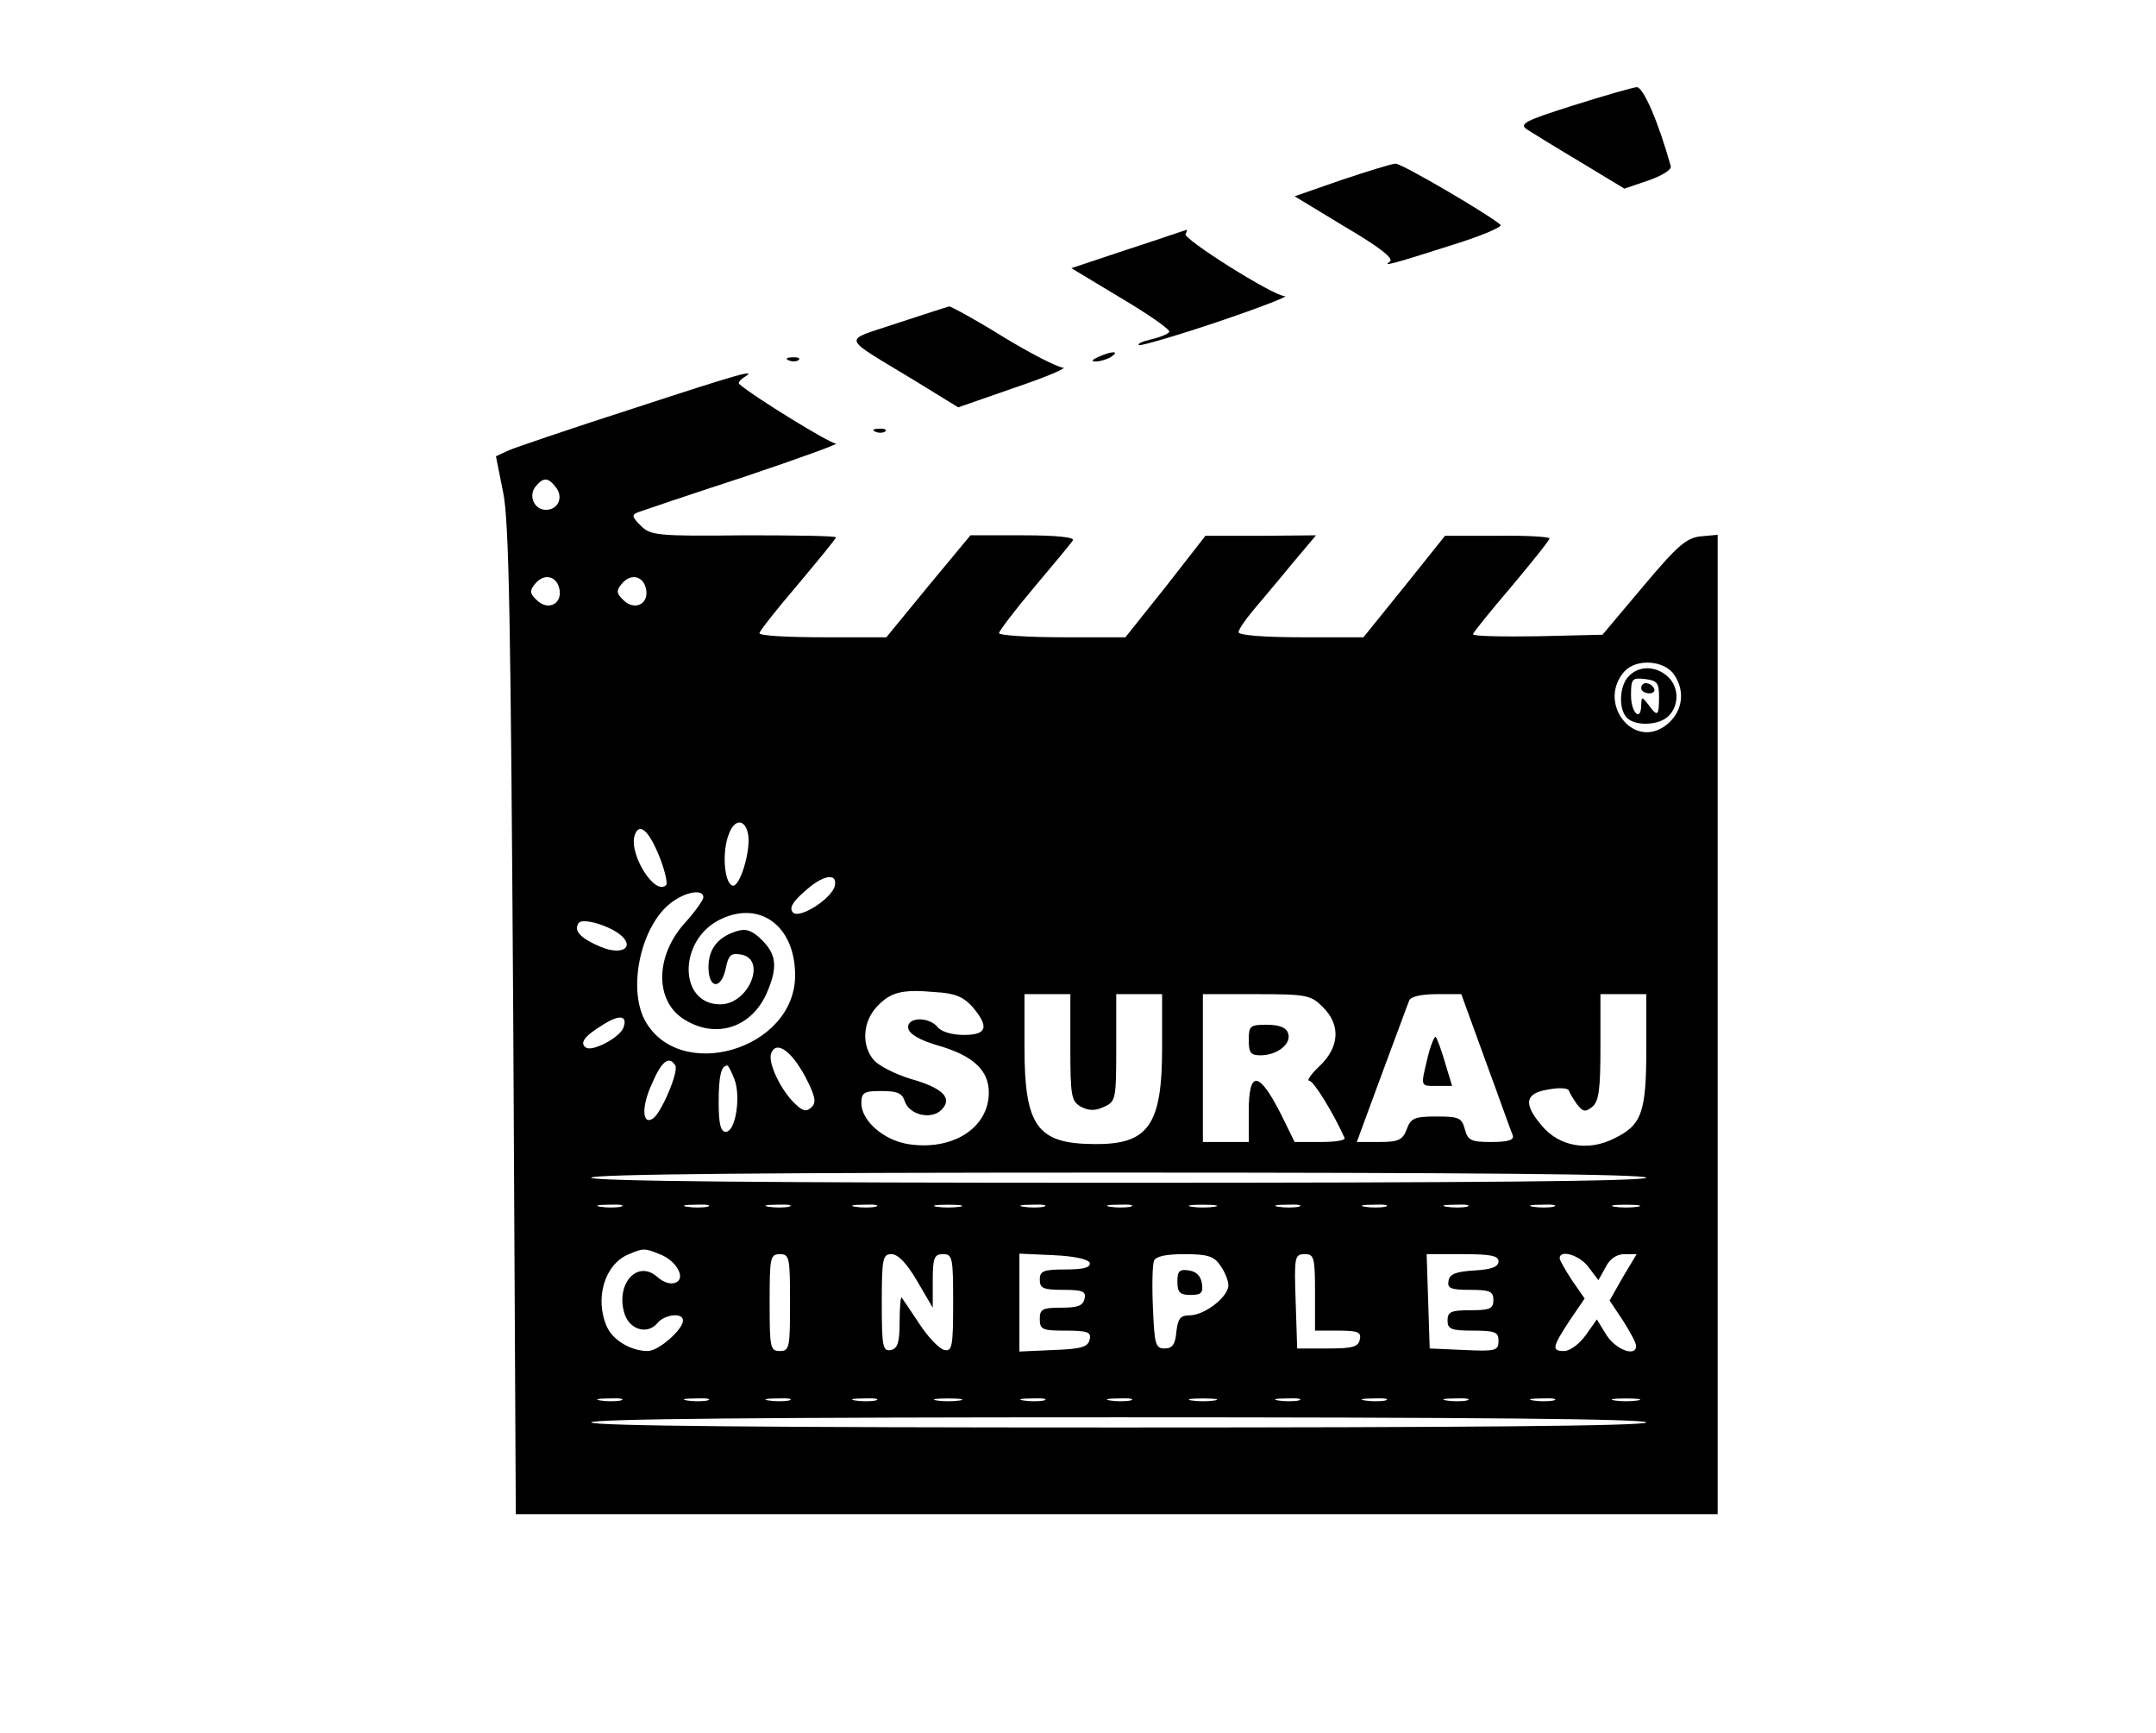 <?xml version="1.0" standalone="no"?>
<!DOCTYPE svg PUBLIC "-//W3C//DTD SVG 20010904//EN"
 "http://www.w3.org/TR/2001/REC-SVG-20010904/DTD/svg10.dtd">
<svg version="1.0" xmlns="http://www.w3.org/2000/svg"
 width="423pt" height="340pt" viewBox="0 0 423 340"
 preserveAspectRatio="xMidYMid meet">

<g transform="translate(0,340) scale(0.1,-0.1)"
fill="#000000" stroke="none">
<path d="M3086 3193 c-95 -30 -106 -36 -90 -47 11 -7 58 -36 105 -64 l86 -52
47 16 c26 9 46 21 44 28 -24 86 -54 156 -67 155 -9 -1 -65 -17 -125 -36z"/>
<path d="M2632 3047 l-92 -32 99 -60 c68 -40 96 -62 88 -68 -15 -10 -1 -7 127
34 54 17 94 34 90 38 -24 21 -195 121 -206 120 -7 0 -55 -15 -106 -32z"/>
<path d="M2213 2911 l-111 -37 98 -59 c54 -32 97 -62 94 -66 -2 -4 -19 -11
-37 -15 -17 -4 -27 -9 -22 -11 6 -1 75 19 155 46 80 27 139 50 131 50 -24 1
-201 113 -195 122 3 5 4 9 2 8 -2 0 -53 -18 -115 -38z"/>
<path d="M1760 2766 c-109 -37 -114 -22 37 -114 l83 -51 112 39 c62 21 104 39
93 39 -11 1 -64 28 -118 61 -53 33 -101 59 -105 59 -4 -1 -50 -16 -102 -33z"/>
<path d="M2155 2700 c-13 -6 -15 -9 -5 -9 8 0 22 4 30 9 18 12 2 12 -25 0z"/>
<path d="M1548 2693 c7 -3 16 -2 19 1 4 3 -2 6 -13 5 -11 0 -14 -3 -6 -6z"/>
<path d="M1240 2598 c-118 -38 -227 -75 -241 -81 l-26 -12 14 -70 c12 -56 15
-260 20 -1037 l5 -968 1179 0 1179 0 0 961 0 960 -33 -3 c-28 -3 -45 -17 -113
-98 l-80 -95 -127 -3 c-70 -1 -127 0 -127 4 0 3 34 45 75 93 41 49 75 91 75
95 0 3 -46 6 -102 5 l-103 0 -80 -100 -80 -99 -122 0 c-73 0 -123 4 -123 10 0
5 13 24 28 42 15 18 50 59 76 91 l48 57 -108 -1 -109 0 -78 -100 -79 -99 -124
0 c-68 0 -124 4 -124 8 0 4 31 45 69 90 38 45 72 86 76 92 4 6 -30 10 -97 10
l-104 0 -83 -100 -82 -100 -125 0 c-68 0 -124 3 -124 8 0 4 34 47 75 95 41 49
75 90 75 93 0 3 -82 4 -181 4 -171 -2 -183 0 -202 19 -17 17 -18 21 -6 26 8 3
103 35 210 70 107 36 187 65 179 65 -12 0 -163 93 -190 117 -2 2 2 8 10 13 27
17 -3 9 -220 -62z m-150 -153 c16 -19 6 -45 -19 -45 -23 0 -35 28 -20 46 15
18 24 18 39 -1z m8 -203 c4 -28 -24 -40 -45 -19 -14 13 -14 19 -3 32 18 22 44
15 48 -13z m170 0 c4 -28 -24 -40 -45 -19 -14 13 -14 19 -3 32 18 22 44 15 48
-13z m2017 -166 c23 -34 15 -75 -17 -99 -64 -48 -135 45 -81 106 24 26 79 22
98 -7z m-1817 -314 c5 -32 -17 -104 -31 -99 -16 5 -21 66 -7 101 11 31 33 30
38 -2z m-172 -48 c9 -24 14 -47 11 -50 -22 -22 -73 60 -62 97 9 28 29 10 51
-47z m342 -51 c-5 -25 -69 -66 -82 -53 -8 8 -2 20 22 41 36 33 65 38 60 12z
m-258 -23 c0 -5 -16 -28 -36 -50 -59 -65 -60 -154 -1 -190 63 -39 134 -15 163
56 20 48 17 72 -11 100 -19 19 -31 23 -48 18 -38 -11 -57 -35 -57 -71 0 -43
25 -45 34 -2 5 25 10 30 28 27 54 -7 18 -98 -39 -98 -81 0 -83 123 -3 165 79
41 150 -10 150 -108 0 -147 -230 -213 -296 -86 -32 64 -6 182 51 227 29 23 65
29 65 12z m-160 -76 c25 -24 -2 -38 -42 -21 -38 16 -53 31 -43 46 7 12 63 -5
85 -25z m688 -139 c33 -39 29 -55 -17 -55 -22 0 -44 6 -51 15 -18 22 -62 20
-58 -2 2 -11 22 -23 56 -33 71 -20 102 -49 102 -93 0 -70 -72 -115 -159 -101
-48 8 -91 46 -91 80 0 21 5 24 39 24 31 0 41 -4 46 -20 9 -27 52 -37 72 -17
23 23 3 43 -61 61 -29 9 -61 25 -71 36 -25 28 -23 75 5 105 27 29 49 35 115
29 38 -2 55 -9 73 -29z m192 -80 c0 -96 2 -105 21 -116 16 -8 28 -8 45 0 23
10 24 15 24 116 l0 105 45 0 45 0 0 -105 c0 -153 -27 -191 -136 -189 -109 1
-134 36 -134 189 l0 105 45 0 45 0 0 -105z m495 80 c36 -35 33 -79 -6 -116
-17 -16 -26 -29 -20 -29 8 0 46 -61 69 -112 2 -5 -19 -8 -47 -8 l-51 0 -26 53
c-44 87 -64 89 -64 7 l0 -60 -45 0 -45 0 0 145 0 145 105 0 c99 0 107 -2 130
-25z m320 -107 c27 -73 50 -139 53 -145 3 -9 -9 -13 -42 -13 -40 0 -46 3 -52
25 -6 22 -11 25 -55 25 -44 0 -51 -3 -59 -25 -8 -21 -16 -25 -54 -25 l-44 0
49 133 c27 72 51 138 54 145 3 7 23 12 53 12 l49 0 48 -132z m315 25 c0 -125
-9 -150 -63 -176 -51 -26 -108 -16 -142 25 -37 43 -33 64 13 71 20 4 38 3 40
-2 1 -4 9 -17 16 -27 12 -15 16 -16 30 -5 13 11 16 34 16 117 l0 104 45 0 45
0 0 -107z m-2007 41 c-7 -19 -60 -47 -73 -39 -14 9 -3 23 33 45 33 21 49 18
40 -6z m358 -98 c18 -35 21 -48 12 -57 -10 -10 -17 -9 -31 4 -29 26 -56 82
-49 101 10 26 40 5 68 -48z m-256 24 c7 -12 -28 -94 -44 -104 -21 -14 -23 23
-2 68 19 45 34 56 46 36z m116 -27 c13 -35 2 -103 -17 -103 -10 0 -14 15 -14
58 0 52 5 72 17 72 2 0 8 -12 14 -27z m1789 -193 c0 -7 -352 -10 -1035 -10
-683 0 -1035 3 -1035 10 0 7 352 10 1035 10 683 0 1035 -3 1035 -10z m-2012
-57 c-10 -2 -28 -2 -40 0 -13 2 -5 4 17 4 22 1 32 -1 23 -4z m170 0 c-10 -2
-28 -2 -40 0 -13 2 -5 4 17 4 22 1 32 -1 23 -4z m160 0 c-10 -2 -28 -2 -40 0
-13 2 -5 4 17 4 22 1 32 -1 23 -4z m170 0 c-10 -2 -28 -2 -40 0 -13 2 -5 4 17
4 22 1 32 -1 23 -4z m165 0 c-13 -2 -33 -2 -45 0 -13 2 -3 4 22 4 25 0 35 -2
23 -4z m165 0 c-10 -2 -28 -2 -40 0 -13 2 -5 4 17 4 22 1 32 -1 23 -4z m170 0
c-10 -2 -28 -2 -40 0 -13 2 -5 4 17 4 22 1 32 -1 23 -4z m165 0 c-13 -2 -33
-2 -45 0 -13 2 -3 4 22 4 25 0 35 -2 23 -4z m165 0 c-10 -2 -28 -2 -40 0 -13
2 -5 4 17 4 22 1 32 -1 23 -4z m170 0 c-10 -2 -28 -2 -40 0 -13 2 -5 4 17 4
22 1 32 -1 23 -4z m160 0 c-10 -2 -28 -2 -40 0 -13 2 -5 4 17 4 22 1 32 -1 23
-4z m170 0 c-10 -2 -28 -2 -40 0 -13 2 -5 4 17 4 22 1 32 -1 23 -4z m165 0
c-13 -2 -33 -2 -45 0 -13 2 -3 4 22 4 25 0 35 -2 23 -4z m-1919 -93 c33 -12
53 -48 31 -56 -9 -4 -24 1 -35 11 -40 36 -84 -15 -64 -74 11 -30 45 -39 64
-16 14 17 50 21 50 5 0 -18 -48 -60 -69 -60 -33 0 -68 21 -80 47 -25 55 -5
124 43 143 28 12 31 12 60 0z m256 -95 c0 -88 -1 -95 -20 -95 -19 0 -20 7 -20
95 0 88 1 95 20 95 19 0 20 -7 20 -95z m249 43 l31 -53 0 53 c0 45 3 52 20 52
19 0 20 -7 20 -96 0 -85 -2 -95 -17 -92 -10 2 -32 25 -49 51 -17 26 -33 49
-35 52 -2 2 -4 -20 -4 -48 0 -41 -4 -52 -17 -55 -16 -3 -18 6 -18 92 0 88 2
96 19 96 13 0 30 -18 50 -52z m339 35 c2 -9 -11 -13 -47 -13 -44 0 -51 -3 -51
-20 0 -17 7 -20 46 -20 38 0 45 -3 42 -17 -3 -14 -13 -18 -46 -18 -37 0 -42
-3 -42 -22 0 -21 5 -23 51 -23 43 0 50 -3 47 -17 -3 -15 -16 -19 -71 -21 l-67
-3 0 96 0 96 67 -3 c42 -2 68 -8 71 -15z m256 -5 c9 -12 16 -30 16 -39 0 -23
-47 -59 -76 -59 -18 0 -23 -6 -26 -32 -2 -25 -8 -33 -23 -33 -18 0 -20 8 -23
79 -2 44 -1 85 2 93 4 9 24 13 60 13 45 0 58 -4 70 -22z m186 -53 l0 -75 46 0
c38 0 45 -3 42 -17 -3 -15 -14 -18 -63 -18 l-60 0 -3 93 c-3 87 -2 92 18 92
18 0 20 -6 20 -75z m360 61 c0 -11 -14 -16 -47 -18 -36 -2 -49 -7 -51 -20 -3
-15 4 -18 42 -18 39 0 46 -3 46 -20 0 -17 -7 -20 -45 -20 -38 0 -45 -3 -45
-20 0 -17 7 -20 50 -20 44 0 50 -3 50 -20 0 -19 -5 -21 -67 -18 l-68 3 -3 93
-3 92 71 0 c54 0 70 -3 70 -14z m177 -12 l19 -25 14 25 c8 17 22 26 37 26 l24
0 -27 -45 -26 -46 26 -39 c14 -22 26 -44 26 -50 0 -22 -39 -8 -58 21 l-19 31
-22 -31 c-12 -17 -31 -31 -42 -31 -25 0 -24 7 10 59 l30 44 -25 36 c-13 20
-24 39 -24 43 0 18 40 6 57 -18z m-1899 -261 c-10 -2 -28 -2 -40 0 -13 2 -5 4
17 4 22 1 32 -1 23 -4z m170 0 c-10 -2 -28 -2 -40 0 -13 2 -5 4 17 4 22 1 32
-1 23 -4z m160 0 c-10 -2 -28 -2 -40 0 -13 2 -5 4 17 4 22 1 32 -1 23 -4z
m170 0 c-10 -2 -28 -2 -40 0 -13 2 -5 4 17 4 22 1 32 -1 23 -4z m165 0 c-13
-2 -33 -2 -45 0 -13 2 -3 4 22 4 25 0 35 -2 23 -4z m165 0 c-10 -2 -28 -2 -40
0 -13 2 -5 4 17 4 22 1 32 -1 23 -4z m170 0 c-10 -2 -28 -2 -40 0 -13 2 -5 4
17 4 22 1 32 -1 23 -4z m165 0 c-13 -2 -33 -2 -45 0 -13 2 -3 4 22 4 25 0 35
-2 23 -4z m165 0 c-10 -2 -28 -2 -40 0 -13 2 -5 4 17 4 22 1 32 -1 23 -4z
m170 0 c-10 -2 -28 -2 -40 0 -13 2 -5 4 17 4 22 1 32 -1 23 -4z m160 0 c-10
-2 -28 -2 -40 0 -13 2 -5 4 17 4 22 1 32 -1 23 -4z m170 0 c-10 -2 -28 -2 -40
0 -13 2 -5 4 17 4 22 1 32 -1 23 -4z m165 0 c-13 -2 -33 -2 -45 0 -13 2 -3 4
22 4 25 0 35 -2 23 -4z m17 -43 c0 -7 -352 -10 -1035 -10 -683 0 -1035 3
-1035 10 0 7 352 10 1035 10 683 0 1035 -3 1035 -10z"/>
<path d="M3196 2074 c-19 -18 -21 -65 -4 -82 17 -17 64 -15 82 4 21 21 20 57
-2 77 -23 21 -56 22 -76 1z m59 -41 c0 -38 -3 -40 -21 -15 -13 16 -13 16 -14
0 0 -35 -20 -17 -20 18 0 33 2 35 28 32 23 -3 27 -7 27 -35z"/>
<path d="M3220 2050 c0 -5 7 -10 16 -10 8 0 12 5 9 10 -3 6 -10 10 -16 10 -5
0 -9 -4 -9 -10z"/>
<path d="M2450 1360 c0 -25 4 -30 23 -30 33 0 62 23 54 44 -4 11 -18 16 -42
16 -32 0 -35 -2 -35 -30z"/>
<path d="M2801 1326 c-14 -59 -15 -56 19 -56 l29 0 -14 46 c-7 25 -16 48 -18
50 -2 3 -10 -15 -16 -40z"/>
<path d="M2310 886 c0 -21 5 -26 26 -26 21 0 25 4 22 23 -2 14 -11 23 -25 25
-19 3 -23 -1 -23 -22z"/>
<path d="M1718 2553 c7 -3 16 -2 19 1 4 3 -2 6 -13 5 -11 0 -14 -3 -6 -6z"/>
</g>
</svg>
